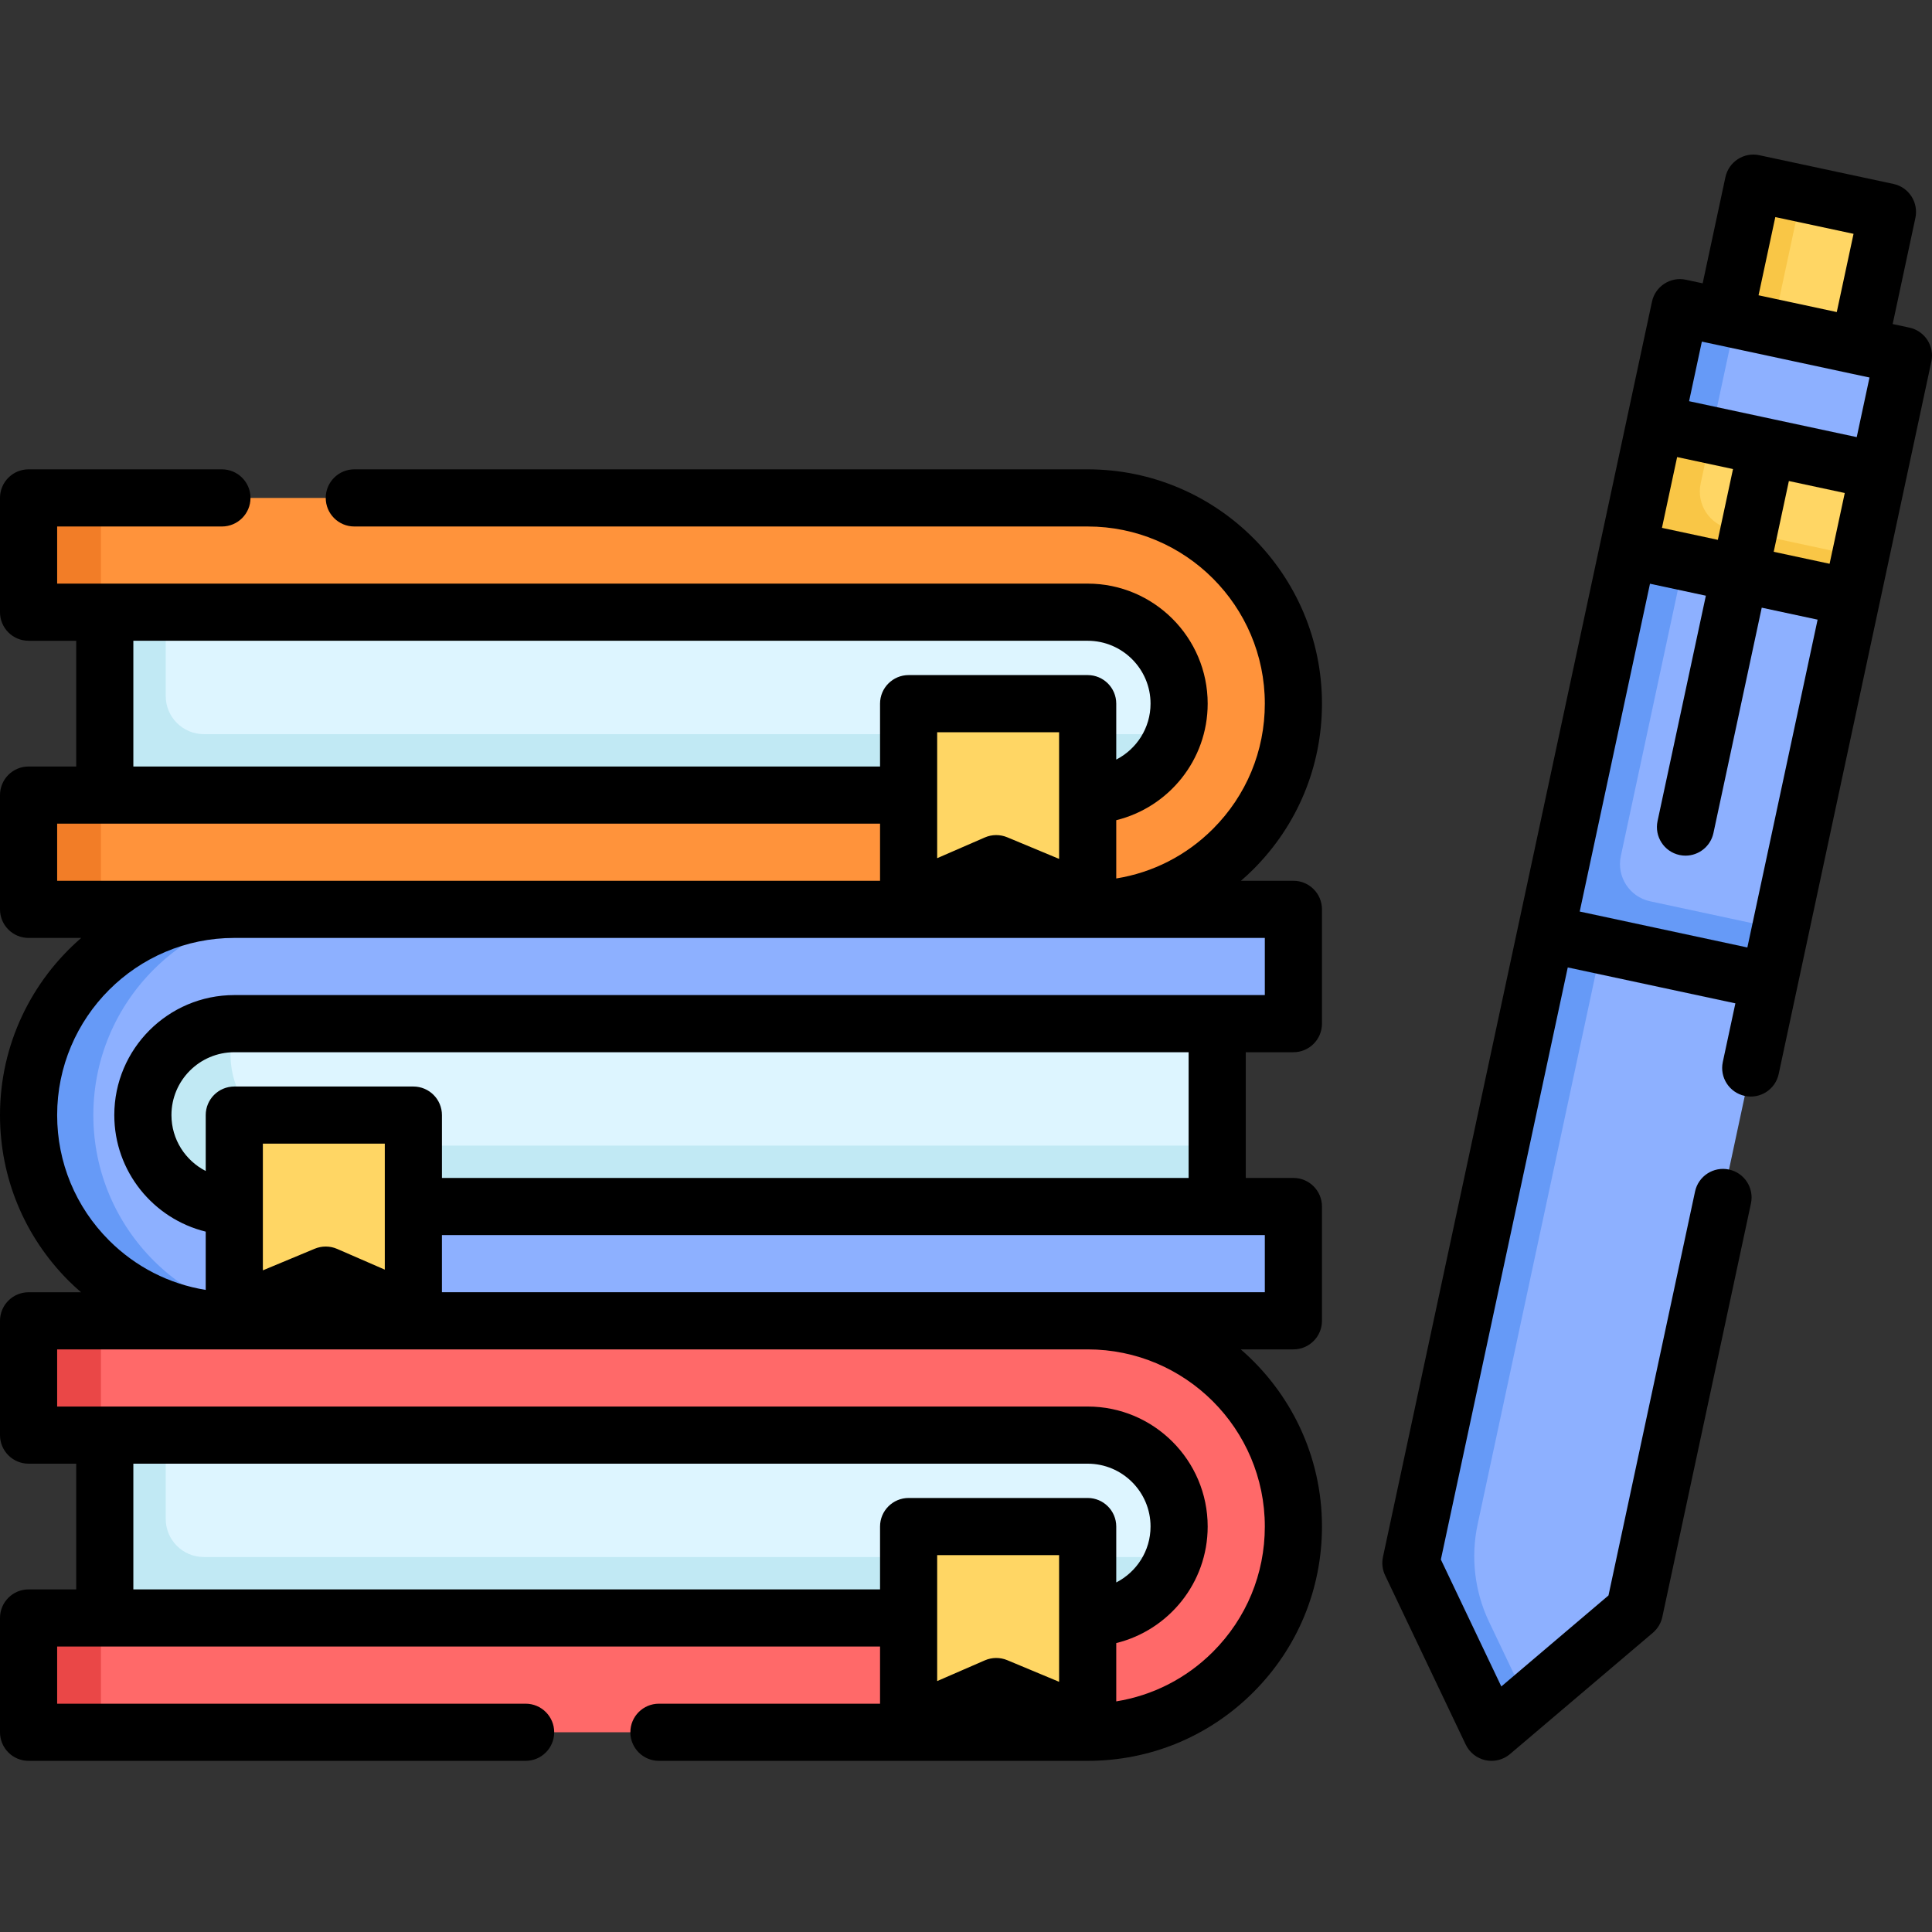<svg width="100" height="100" viewBox="0 0 100 100" fill="none" xmlns="http://www.w3.org/2000/svg">
<rect x="0" y="0" width="100" height="100" fill="#333333" stroke="none"/>
<path d="M56.298 83.746C58.907 83.746 61.031 81.624 61.031 79.013C61.031 76.404 58.907 74.281 56.298 74.281H5.423V83.746H56.298Z" fill="#DDF5FF"/>
<path d="M8.578 74.281V78.62C8.578 79.709 9.461 80.591 10.55 80.591H60.759C60.108 82.428 58.354 83.747 56.298 83.747H5.423V74.281H8.578Z" fill="#C1E9F4"/>
<path d="M56.298 83.746C58.907 83.746 61.031 81.624 61.031 79.014C61.031 76.404 58.907 74.281 56.298 74.281H1.479V68.365H56.298C62.179 68.365 66.946 73.133 66.946 79.014C66.946 84.894 62.179 89.662 56.298 89.662H1.479V83.746H56.298Z" fill="#FF6969"/>
<path d="M5.225 68.365H1.479V74.281H5.225V68.365Z" fill="#EA4747"/>
<path d="M5.225 83.746H1.479V89.662H5.225V83.746Z" fill="#EA4747"/>
<path d="M56.298 79.014V89.268L51.566 87.296L47.03 89.268V79.014H56.298Z" fill="#FFD664"/>
<path d="M56.298 41.154C58.907 41.154 61.031 39.03 61.031 36.421C61.031 33.811 58.907 31.688 56.298 31.688H5.423V41.154H56.298Z" fill="#DDF5FF"/>
<path d="M8.578 31.688V36.026C8.578 37.115 9.461 37.999 10.55 37.999H60.759C60.108 39.834 58.354 41.153 56.298 41.153H5.423V31.688H8.578Z" fill="#C1E9F4"/>
<path d="M56.298 41.154C58.907 41.154 61.031 39.03 61.031 36.421C61.031 33.811 58.907 31.688 56.298 31.688H1.479V25.773H56.298C62.179 25.773 66.946 30.54 66.946 36.421C66.946 42.302 62.179 47.069 56.298 47.069H1.479V41.154H56.298Z" fill="#FF933B"/>
<path d="M5.225 25.773H1.479V31.689H5.225V25.773Z" fill="#F27D27"/>
<path d="M5.225 41.153H1.479V47.069H5.225V41.153Z" fill="#F27D27"/>
<path d="M56.298 36.421V46.675L51.566 44.703L47.03 46.675V36.421H56.298Z" fill="#FFD664"/>
<path d="M12.127 62.45C9.518 62.45 7.395 60.327 7.395 57.718C7.395 55.108 9.518 52.984 12.127 52.984H63.003V62.45H12.127Z" fill="#DDF5FF"/>
<path d="M12.127 52.984H12.202C12.026 53.479 11.93 54.009 11.93 54.562C11.93 57.172 14.053 59.295 16.663 59.295H63.003V62.45H12.127C9.518 62.45 7.395 60.327 7.395 57.718C7.395 55.108 9.518 52.984 12.127 52.984Z" fill="#C1E9F4"/>
<path d="M12.127 62.45C9.518 62.45 7.394 60.327 7.394 57.718C7.394 55.108 9.518 52.984 12.127 52.984H66.946V47.069H12.127C6.246 47.069 1.479 51.836 1.479 57.718C1.479 63.598 6.246 68.365 12.127 68.365H66.946V62.45H12.127Z" fill="#8DB0FF"/>
<path d="M12.127 47.069H15.479C9.599 47.069 4.831 51.836 4.831 57.718C4.831 63.598 9.599 68.365 15.479 68.365H12.127C6.246 68.365 1.479 63.598 1.479 57.718C1.479 51.836 6.246 47.069 12.127 47.069Z" fill="#669AF7"/>
<path d="M12.127 57.718V67.972L16.86 65.999L21.395 67.972V57.718H12.127Z" fill="#FFD664"/>
<path d="M98.522 18.405L86.953 15.926L80.013 48.318L91.582 50.797L98.522 18.405Z" fill="#8DB0FF"/>
<path d="M89.844 16.545L83.894 44.31C83.666 45.375 84.344 46.423 85.409 46.651L92.158 48.098L91.579 50.797L80.01 48.318L86.952 15.925L89.844 16.545Z" fill="#669AF7"/>
<path d="M73.028 80.903L77.201 89.662L84.597 83.382L91.58 50.797L80.011 48.318L73.028 80.903Z" fill="#8DB0FF"/>
<path d="M82.903 48.938L76.482 78.899C76.117 80.6 76.325 82.374 77.073 83.945L79.049 88.092L77.2 89.662L73.027 80.903L80.01 48.318L82.903 48.938Z" fill="#669AF7"/>
<path d="M97.695 10.967L90.754 9.48L89.267 16.421L96.208 17.908L97.695 10.967Z" fill="#FFD664"/>
<path d="M93.261 10.017L90.754 9.48L89.267 16.421L91.773 16.958L93.261 10.017Z" fill="#F9C646"/>
<path d="M97.241 24.382L85.673 21.903L84.268 28.459L95.837 30.938L97.241 24.382Z" fill="#FFD664"/>
<path d="M88.564 22.522L88.026 25.029C87.798 26.094 88.477 27.141 89.542 27.37L96.29 28.816L95.835 30.937L84.267 28.458L85.671 21.902L88.564 22.522Z" fill="#F9C646"/>
<path d="M1.479 33.166C0.662 33.166 0 32.504 0 31.688V25.772C0 24.956 0.662 24.293 1.479 24.293H11.486C12.303 24.293 12.966 24.956 12.966 25.772C12.966 26.589 12.303 27.251 11.486 27.251H2.958V30.208H56.298C59.723 30.208 62.509 32.995 62.509 36.42C62.509 39.335 60.49 41.787 57.777 42.453V45.469C59.664 45.166 61.404 44.283 62.781 42.905C64.513 41.172 65.467 38.87 65.467 36.42C65.467 31.364 61.354 27.251 56.298 27.251H18.339C17.522 27.251 16.86 26.589 16.86 25.772C16.86 24.956 17.522 24.293 18.339 24.293H56.298C62.985 24.293 68.425 29.733 68.425 36.42C68.425 39.66 67.163 42.705 64.872 44.996C64.665 45.204 64.45 45.399 64.231 45.589H66.947C67.763 45.589 68.425 46.251 68.425 47.069V52.984C68.425 53.801 67.763 54.463 66.947 54.463H64.481V60.97H66.947C67.763 60.97 68.425 61.632 68.425 62.449V68.364C68.425 69.182 67.763 69.844 66.947 69.844H64.221C66.793 72.069 68.425 75.353 68.425 79.013C68.425 82.252 67.163 85.299 64.872 87.59C62.583 89.879 59.538 91.141 56.298 91.141H34.106C33.289 91.141 32.627 90.478 32.627 89.661C32.627 88.844 33.289 88.183 34.106 88.183H45.551V85.225H5.435C5.431 85.225 5.427 85.225 5.423 85.225C5.419 85.225 5.415 85.225 5.412 85.225H2.958V88.183H27.206C28.023 88.183 28.685 88.845 28.685 89.662C28.685 90.478 28.023 91.141 27.206 91.141H1.479C0.662 91.141 0 90.478 0 89.662V83.746C0 82.929 0.662 82.267 1.479 82.267H3.944V75.76H1.479C0.662 75.76 0 75.097 0 74.281V68.365C0 67.549 0.662 66.887 1.479 66.887H4.194C3.975 66.697 3.76 66.501 3.553 66.294C1.262 64.002 0 60.956 0 57.717C0 54.057 1.632 50.773 4.204 48.547H1.479C0.662 48.547 0 47.885 0 47.069V41.153C0 40.336 0.662 39.674 1.479 39.674H3.944V33.167H1.479V33.166ZM48.509 44.419L50.976 43.346C51.344 43.186 51.763 43.183 52.134 43.338L54.819 44.456V37.9H48.508V44.419H48.509ZM61.523 54.463H12.128C10.333 54.463 8.874 55.923 8.874 57.717C8.874 58.978 9.596 60.071 10.648 60.611V57.718C10.648 56.901 11.311 56.238 12.128 56.238H21.395C22.212 56.238 22.875 56.901 22.875 57.718V60.971H61.523V54.463ZM13.606 65.753L16.291 64.634C16.474 64.558 16.666 64.521 16.86 64.521C17.061 64.521 17.262 64.561 17.449 64.643L19.917 65.716V59.196H13.606V65.753ZM65.467 66.886V63.928H63.014C63.01 63.928 63.006 63.929 63.002 63.929C62.998 63.929 62.994 63.928 62.991 63.928H22.874V66.886H65.467ZM48.509 87.012L50.976 85.939C51.344 85.779 51.763 85.775 52.134 85.93L54.819 87.05V80.493H48.508V87.012H48.509ZM6.902 82.267H45.551V79.014C45.551 78.197 46.214 77.535 47.03 77.535H56.298C57.114 77.535 57.777 78.197 57.777 79.014V81.907C58.829 81.368 59.552 80.275 59.552 79.013C59.552 77.219 58.092 75.76 56.298 75.76H6.902V82.267ZM2.958 69.844V72.802H56.298C59.723 72.802 62.509 75.589 62.509 79.013C62.509 81.929 60.49 84.38 57.777 85.045V88.063C59.664 87.758 61.404 86.876 62.781 85.499C64.513 83.766 65.467 81.463 65.467 79.013C65.467 73.958 61.354 69.844 56.298 69.844H2.958ZM2.958 57.717C2.958 60.166 3.912 62.469 5.644 64.202C7.022 65.579 8.762 66.462 10.648 66.766V63.749C7.935 63.083 5.916 60.632 5.916 57.717C5.916 54.292 8.702 51.505 12.127 51.505H65.467V48.547H12.127C7.071 48.547 2.958 52.661 2.958 57.717ZM2.958 45.589H45.551V42.632H5.435H5.423H5.412H2.958V45.589ZM6.902 39.674H45.551V36.421C45.551 35.604 46.214 34.942 47.03 34.942H56.298C57.114 34.942 57.777 35.604 57.777 36.421V39.315C58.829 38.775 59.552 37.681 59.552 36.42C59.552 34.627 58.092 33.166 56.298 33.166H6.902V39.674Z" fill="black"/>
<path d="M78.564 48.008C78.564 48.006 78.565 48.005 78.565 48.004L83.251 26.137L84.225 21.593C84.225 21.593 84.225 21.592 84.225 21.591L85.506 15.615C85.677 14.817 86.465 14.308 87.262 14.479L88.13 14.665L89.307 9.17C89.479 8.371 90.266 7.861 91.064 8.034L98.005 9.521C98.389 9.603 98.724 9.834 98.936 10.164C99.149 10.493 99.223 10.894 99.141 11.277L97.964 16.772L98.831 16.958C99.214 17.04 99.55 17.271 99.763 17.601C99.975 17.93 100.05 18.331 99.967 18.714L98.686 24.691L97.282 31.247C97.282 31.248 97.281 31.25 97.281 31.25L93.025 51.107L92.065 55.588C91.894 56.387 91.107 56.898 90.309 56.724C89.51 56.553 89.001 55.768 89.172 54.969L89.823 51.933L81.147 50.074L74.579 80.721L77.708 87.291L83.255 82.58L87.736 61.671C87.907 60.872 88.695 60.363 89.493 60.535C90.291 60.706 90.8 61.492 90.629 62.291L86.042 83.692C85.974 84.012 85.802 84.298 85.554 84.51L78.158 90.79C77.888 91.018 77.547 91.141 77.2 91.141C77.097 91.141 76.993 91.13 76.891 91.108C76.442 91.012 76.063 90.713 75.865 90.298L71.693 81.539C71.552 81.244 71.513 80.912 71.581 80.593L78.564 48.008ZM90.443 49.041L94.079 32.073L91.187 31.453L88.687 43.119C88.538 43.812 87.925 44.288 87.242 44.288C87.14 44.288 87.035 44.277 86.931 44.255C86.132 44.083 85.624 43.297 85.795 42.498L88.295 30.833L85.403 30.214L81.766 47.181L90.443 49.041ZM96.765 19.54L95.899 19.355H95.898L88.956 17.867H88.955L88.088 17.682L87.427 20.766L91.764 21.695C91.764 21.695 91.765 21.695 91.766 21.695C91.766 21.695 91.767 21.696 91.767 21.696L96.104 22.625L96.765 19.54ZM86.023 27.322L88.915 27.942L89.7 24.278L86.808 23.658L86.646 24.412L86.023 27.322ZM95.484 25.518L92.592 24.898L91.807 28.561L94.699 29.181L95.466 25.605L95.484 25.518ZM95.071 16.152L95.939 12.103L91.89 11.236L91.022 15.284L92.722 15.648L95.071 16.152Z" fill="black"/>
</svg>
